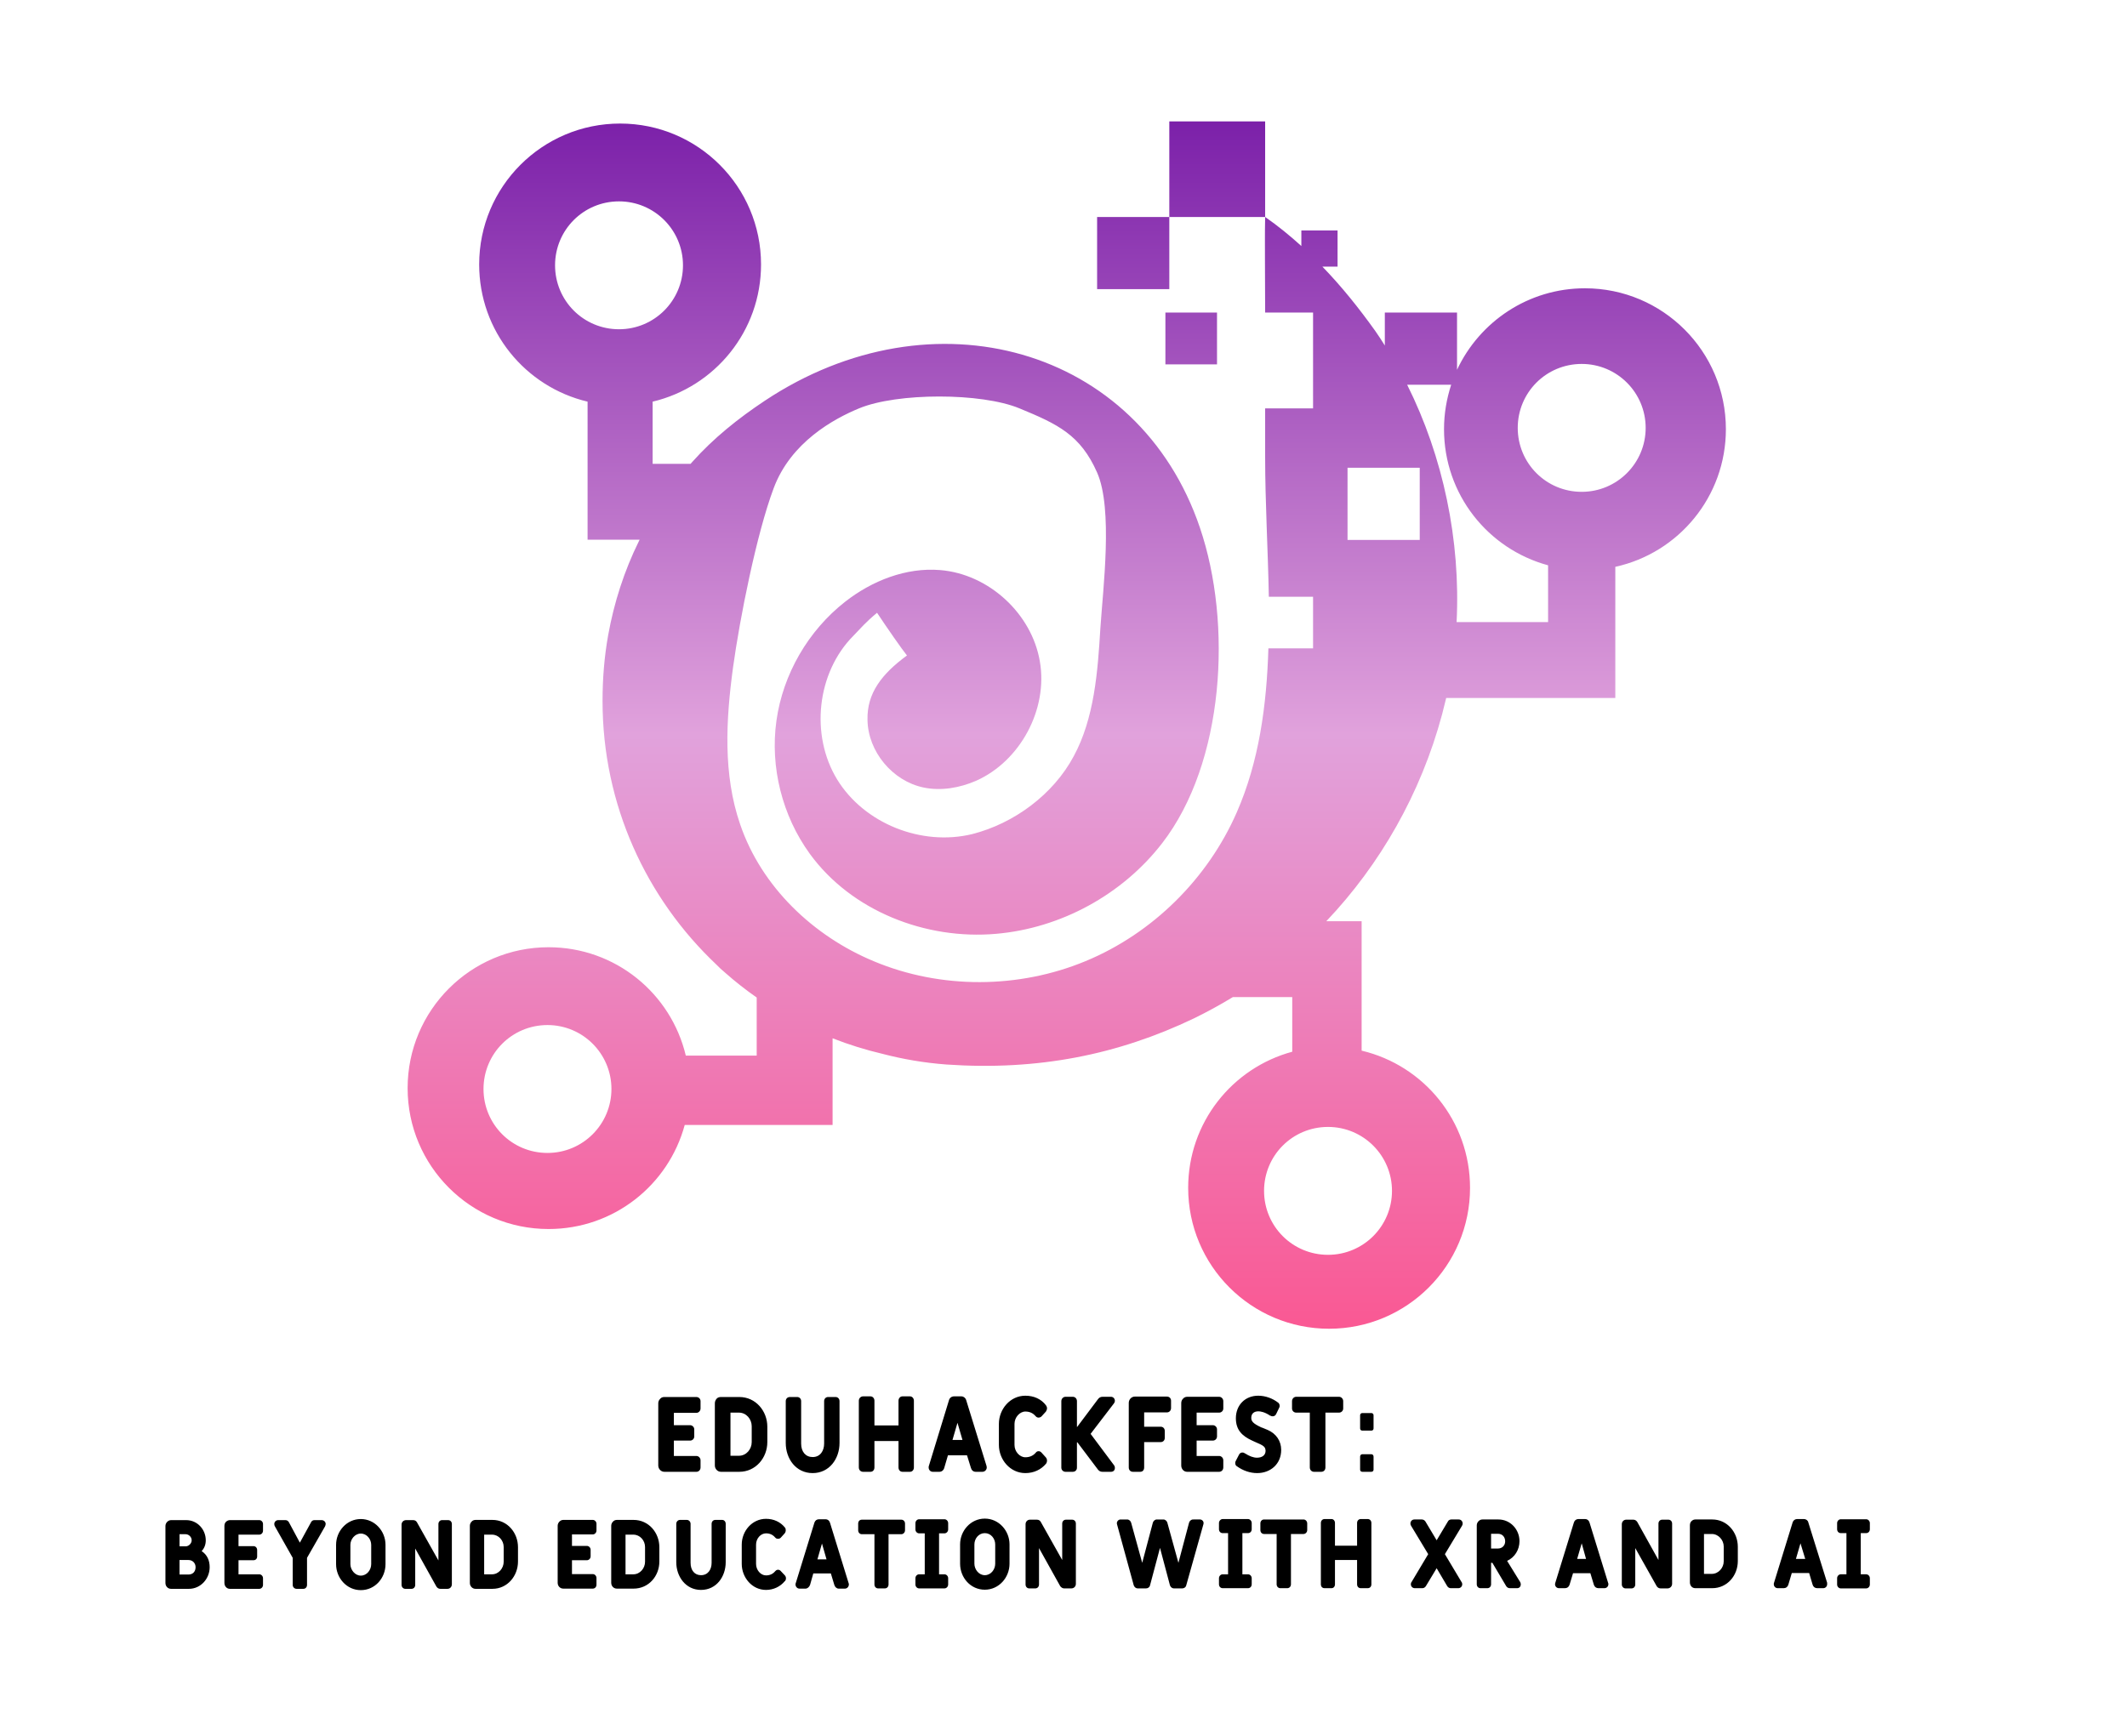 <svg version="1.2" xmlns="http://www.w3.org/2000/svg" viewBox="0 0 981 801" width="981" height="801">
	<title>LogoHackathon</title>
	<defs>
		<linearGradient id="g1" x2="1" gradientUnits="userSpaceOnUse" gradientTransform="matrix(0,-557.038,608,0,492,613)">
			<stop offset="0" stop-color="#fa5893"/>
			<stop offset=".492" stop-color="#e1a2dc"/>
			<stop offset="1" stop-color="#7b20a9"/>
		</linearGradient>
	</defs>
	<style>
		.s0 { fill: url(#g1) } 
		.s1 { fill: #000000 } 
	</style>
	<path id="Forma 2" fill-rule="evenodd" class="s0" d="m384 519h-68.2c-7.5 27.7-32.7 48-62.8 48-35.9 0-65-29.1-65-65 0-35.9 29.1-65 65-65 30.8 0 56.5 21.3 63.3 50h32.7v-26.8q-7.6-5.3-14.5-11.4-0.1-0.1-0.1-0.1-2.2-1.8-4-3.7c-32.3-30.5-52.5-73.7-52.5-121.6 0-10.2 0.8-20.4 2.6-30.4 2.7-15 7.4-29.6 14.1-43.2q0.2-0.4 0.4-0.8h-24v-63.7c-28.7-6.8-50-32.5-50-63.3 0-35.9 29.1-65 65-65 35.9 0 65 29.1 65 65 0 30.8-21.3 56.5-50 63.3v28.7h17.5q0.3-0.4 0.7-0.8c9.8-11 21.3-20.2 33.5-28.3 77.5-51.5 172.5-24.7 200.7 58.5 15.1 44.4 11.3 108.5-17.4 145.6-18.3 23.7-46.7 39.2-76.5 41.8-32.5 2.9-66.8-10.5-86-36.9-12.7-17.5-18.4-40-15.4-61.4 3-21.5 14.7-41.6 31.7-54.9 12.4-9.7 28.1-15.9 43.8-14.6 22.4 1.8 42.3 20.1 46 42.2 3.8 22-9 45.9-29.4 55-7.6 3.3-16.2 4.8-24.3 3.1-14.3-3-25.6-16.6-25.8-31.2-0.3-12.3 6.6-21.2 18.2-29.7-2.2-2.7-9.3-12.9-13.8-19.7-5.4 4.5-7.4 7-10.9 10.6-16.9 17-20 45.8-7.5 66.3 12.5 20.4 39 30.9 62.3 25.2 19.3-4.9 37.4-18.3 46.8-35.9 9.5-17.5 11.1-39 12.3-59 1.2-18.3 5.9-55.1-1.5-71.9-7.7-17.4-18.1-22.3-35.8-29.6-17.6-7.3-56.4-7.3-74 0-11.6 4.8-31.5 15.6-39.4 36.9-7.9 21.1-15.6 60-18.7 82.5-3.3 24.2-4.7 49.5 3.3 72.6 9.8 28.7 33.7 51.5 61.7 63.1 30.8 12.9 66.8 12.7 97.6-0.1 30.9-12.8 56.3-38 69.7-68.6 10.3-23.5 13.8-49.4 14.6-75.7h20.6v-23.8h-20.4c-0.4-21.8-1.7-43.6-1.7-64.3 0 0 0-9.5 0-22.6h22.1v-44.2h-22.1c-0.1-18.9-0.1-34.4-0.1-34.4 0 0 0-6.6 0.1-9.7h-44.2v33.3h-33.3v-33.3h33.3v-44.1h44.2v44.1c5.9 4.1 11.4 8.6 16.7 13.4v-7.2h16.7v16.7h-7c8.9 9.2 16.9 19.2 24.4 29.7q2.3 3.3 4.4 6.7v-15.2h33.3v26.4c10.4-22.2 32.9-37.6 59-37.6 35.9 0 65 29.1 65 65 0 31.1-21.8 57.1-51 63.5v60.5h-78q-0.9 3.8-1.9 7.6c-9.8 36.5-28.6 69.3-53.4 95.4h16.3v59.7c28.7 6.8 50 32.5 50 63.3 0 35.9-29.1 65-65 65-35.9 0-65-29.1-65-65 0-30.1 20.3-55.3 48-62.8v-25.2h-27.4q-8.7 5.3-17.9 9.8c-35.1 16.8-72 24.2-114.2 21.3-10.5-0.8-20.2-2.5-29.4-4.9q-11.9-2.8-23.1-7.2zm265-341.5c16.6 33.2 24.7 71.8 22.8 109.5h42.2v-26.2c-27.7-7.5-48-32.7-48-62.8 0-7.2 1.2-14 3.3-20.5zm5.8 38.3h-33.3v33.3h33.3zm-117.3-71.6h23.8v23.9h-23.8zm-222.5-21.8c0-16.3-13.2-29.5-29.5-29.5-16.4 0-29.5 13.2-29.5 29.5 0 16.3 13.1 29.5 29.5 29.5 16.3 0 29.5-13.2 29.5-29.5zm444 75c0-16.3-13.2-29.5-29.5-29.5-16.4 0-29.5 13.2-29.5 29.5 0 16.3 13.1 29.5 29.5 29.5 16.3 0 29.5-13.2 29.5-29.5zm-117 352c0-16.3-13.2-29.5-29.5-29.5-16.4 0-29.5 13.2-29.5 29.5 0 16.3 13.1 29.5 29.5 29.5 16.3 0 29.5-13.2 29.5-29.5zm-360-47c0-16.3-13.2-29.5-29.5-29.5-16.4 0-29.5 13.2-29.5 29.5 0 16.3 13.1 29.5 29.5 29.5 16.3 0 29.5-13.2 29.5-29.5z"/>
	<path id="EduHackFest: Beyond education wi" fill-rule="evenodd" class="s1" d="m310.8 651.8v5.7h7.5c1 0 1.9 0.9 1.9 1.9v3.3c0 1.1-0.9 1.9-1.9 1.9h-7.5v7.1h10.4c1 0 1.9 0.9 1.9 2v3.3c0 1.2-0.9 2-1.9 2h-14.8c-1.6 0-2.8-1.4-2.8-2.9v-28.7c0-0.8 0.3-1.5 0.9-2.1 0.5-0.6 1.2-0.8 1.9-0.8h14.8c1 0 1.9 0.8 1.9 1.9v3.4c0 1.1-0.9 2-1.9 2zm43.1 13.5c0 7.3-5.4 13.7-12.9 13.7h-8.5c-1.6 0-2.8-1.4-2.8-2.9v-28.7c0-0.8 0.3-1.5 0.8-2.1 0.5-0.6 1.3-0.8 2-0.8h8.5c7.5 0 12.9 6.4 12.9 13.7zm-7.2-7.3c0-3.3-2.5-6.3-5.9-6.3h-3.9v19.9h3.9c3.4 0 5.9-3 5.9-6.3zm40.5 7.7c0 7.3-4.7 13.9-12.4 13.9-7.7 0-12.4-6.6-12.4-13.9v-19.3c0-1.1 0.8-1.9 1.9-1.9h3.4c1 0 1.8 0.8 1.8 1.9v19.6c0 3.8 2.1 6.2 5.3 6.2 3.6 0 5.3-3 5.3-6.2v-19.6c0-1.1 0.8-1.9 1.8-1.9h3.5c1 0 1.8 0.8 1.8 1.9zm32.5-21.5c1 0 1.8 0.9 1.8 2v30.8c0 1.2-0.8 2-1.8 2h-3.5c-1 0-1.8-0.8-1.8-2v-12.2h-11.1v12.2c0 1.2-0.8 2-1.8 2h-3.5c-1 0-1.9-0.8-1.9-2v-30.8c0-1.1 0.9-2 1.9-2h3.5c1 0 1.8 0.9 1.8 2v11.4h11.1v-11.4c0-1.1 0.8-2 1.8-2zm35.3 32.1c0 0.2 0.1 0.4 0.1 0.7 0 1.1-0.9 2-2 2h-3.1c-1.1 0-1.9-0.7-2.2-1.8l-1.8-5.8h-8.8l-1.7 5.8c-0.3 1.1-1.2 1.8-2.2 1.8h-3.1c-1.1 0-1.9-0.9-1.9-2 0-0.3 0-0.5 0.1-0.7l9.3-30.4c0.3-1 1.2-1.7 2.3-1.7h3.4c1 0 1.9 0.7 2.2 1.7zm-13.4-19.9l-2.3 7.9h4.6zm40.7 15.9c0.4 0.4 0.6 1 0.6 1.6q0 0.7-0.4 1.3c-2.4 2.9-5.8 4.4-9.6 4.4-7 0-12.2-6.2-12.2-13v-9.7c0-6.8 5.2-13 12.2-13 3.9 0 7.3 1.5 9.5 4.4 0.3 0.4 0.5 0.9 0.5 1.4 0 0.5-0.2 1-0.5 1.5l-2 2.2c-0.4 0.4-0.9 0.6-1.4 0.6-0.4 0-0.9-0.1-1.4-0.7q-1.8-2.1-4.7-2.1c-2.6 0-5 2.7-5 5.7v9.7c0 3.1 2.4 5.7 5 5.7q2.9 0 4.7-2c0.5-0.7 1-0.8 1.4-0.8 0.4 0 0.9 0.1 1.4 0.7zm9.1 6.7c-1 0-1.9-0.8-1.9-1.9v-30.7c0-1.1 0.9-2 1.9-2h3.4c1.1 0 1.9 0.9 1.9 2v11.9h0.1l9.6-12.8c0.5-0.7 1.2-1.1 2.1-1.1h3.9c1 0 1.8 0.8 1.8 1.9q0 0.5-0.4 1.1l-10.8 14.1 10.9 14.6c0.2 0.3 0.3 0.7 0.3 1.1 0 1.1-0.7 1.8-1.8 1.8h-4q-1.2 0-2-1l-9.5-12.6h-0.2v11.7c0 1.1-0.8 1.9-1.9 1.9zm46.8-34.7c1.1 0 1.9 0.8 1.9 1.9v3.4c0 1.1-0.8 2-1.9 2h-10.5v6.6h7.6c1.1 0 1.9 0.8 1.9 1.9v3.3c0 1.1-0.8 1.9-1.9 1.9h-7.6v11.7c0 1.2-0.7 2-1.8 2h-3.4c-1.1 0-1.9-0.8-1.9-2v-29.8c0-1.5 1.2-2.9 2.8-2.9zm13.7 7.4v5.8h7.5c1 0 1.9 0.9 1.9 1.9v3.3c0 1.1-0.9 1.9-1.9 1.9h-7.5v7.1h10.4c1 0 1.9 0.9 1.9 2v3.3c0 1.2-0.9 2-1.9 2h-14.8c-1.6 0-2.7-1.4-2.7-2.9v-28.7c0-0.8 0.2-1.5 0.8-2.1 0.5-0.6 1.2-0.9 1.9-0.9h14.8c1 0 1.9 0.9 1.9 2v3.4c0 1.1-0.9 1.9-1.9 1.9zm31.8 17.6c-0.1-1.9-0.9-2.4-4.9-4.1l-1.3-0.6c-4.6-2.1-7.5-4.9-7.5-10.3 0-6.1 4.3-10.4 10.3-10.4 3.3 0 6.6 1.2 9.2 3.2 0.7 0.5 0.9 1.6 0.5 2.3l-1.4 2.9c-0.3 0.7-0.9 1.1-1.6 1.1q-0.6 0-1.1-0.3h-0.1c-2.5-1.7-4.5-2-5.4-2-2.1 0-3.3 1.1-3.3 3 0 1.5 0.7 2.6 4.6 4.4 0.2 0 0.8 0.3 3 1.2 3.9 1.7 6.2 5.1 6.2 9.2 0 6.5-4.9 10.7-11.1 10.7-3.2 0-6.5-1.1-9.4-3.2-0.7-0.4-0.9-1.5-0.5-2.3l1.5-2.9c0.3-0.7 0.9-1.1 1.6-1.1 0.4 0 0.8 0.1 1.1 0.4h0.1c2 1.3 3.9 2 5.5 2 2.5 0 4-1.2 4-3.2zm35.8-19.5c0 1.1-0.9 1.9-1.9 1.9h-6.3v25.3c0 1.2-0.8 2-1.9 2h-3.4c-1 0-1.9-0.8-1.9-2v-25.3h-6.3c-1 0-1.9-0.8-1.9-1.9v-3.4c0-1.1 0.9-2 1.9-2h19.8c1 0 1.9 0.9 1.9 2zm8.8 29.2c-0.6 0-1-0.4-1-1v-6c0-0.6 0.4-1.1 1-1.1h4.2c0.6 0 1 0.5 1 1.1v6c0 0.6-0.4 1-1 1zm0-19c-0.6 0-1-0.4-1-1v-6.1c0-0.5 0.4-1 1-1h4.2c0.6 0 1 0.5 1 1v6.1c0 0.6-0.4 1-1 1zm-541.2 73h-8.2c-1.5 0-2.6-1.2-2.6-2.7v-26.3c0-0.7 0.3-1.4 0.8-1.9 0.5-0.5 1.1-0.8 1.8-0.8h7c5.1 0 9 4.3 9 9.3 0 1.9-0.6 3.6-1.9 5 2.6 1.7 3.7 4.4 3.7 7.4 0 5.3-4.1 10-9.6 10zm-4.3-13.3v6.7h4.1c2.1 0 3.3-1.4 3.3-3.4 0-1.9-1.4-3.3-3.3-3.3zm2.8-11.9h-2.8v5.6h2.8c1.4 0 2.8-1.3 2.8-2.8 0-1.5-1.3-2.8-2.8-2.8zm24.4 0.2v5.3h6.9c1 0 1.7 0.8 1.7 1.8v3c0 1-0.7 1.7-1.7 1.7h-6.9v6.5h9.6c0.9 0 1.7 0.8 1.7 1.8v3.1c0 1-0.8 1.8-1.7 1.8h-13.6c-1.4 0-2.5-1.2-2.5-2.7v-26.3c0-0.7 0.2-1.4 0.7-1.9 0.5-0.5 1.2-0.8 1.8-0.8h13.6c0.9 0 1.7 0.8 1.7 1.8v3.1c0 1-0.8 1.8-1.7 1.8zm38.3-6.7c1.1 0 1.9 0.8 1.9 1.8 0 0.4-0.2 0.8-0.3 1.1l-8.3 14.5v12.5c0 1-0.7 1.8-1.7 1.8h-3.1c-1 0-1.8-0.8-1.8-1.8v-12.5l-8.2-14.5c-0.2-0.3-0.3-0.7-0.3-1.1 0-1 0.8-1.8 1.8-1.8h3.3c0.7 0 1.2 0.3 1.6 0.9l5.1 9.5 5.2-9.5c0.3-0.6 0.9-0.9 1.5-0.9zm29.5 20.3c0 6.4-4.8 12-11.4 12-6.5 0-11.4-5.6-11.4-12v-8.9c0-6.3 4.9-11.9 11.4-11.9 6.5 0 11.4 5.6 11.4 11.9zm-6.6-8.9c0-2.6-2-5.2-4.8-5.2-2.7 0-4.8 2.6-4.8 5.2v8.9c0 2.6 2.1 5.3 4.8 5.3 2.8 0 4.8-2.6 4.8-5.3zm20.3 1.7v16.8c0 1-0.7 1.8-1.7 1.8h-2.9c-0.9 0-1.7-0.8-1.7-1.8v-27.8c0-1.2 0.9-2.1 2.1-2.1h3.2c0.8 0 1.4 0.3 1.8 1l9.9 17.6v-16.8c0-1 0.7-1.8 1.7-1.8h2.8c1 0 1.7 0.8 1.7 1.8v27.8c0 1.2-0.9 2.1-2 2.1h-3.3c-0.7 0-1.3-0.3-1.8-1zm47.4 6c0 6.7-4.9 12.6-11.8 12.6h-7.8c-1.5 0-2.6-1.3-2.6-2.7v-26.4c0-0.7 0.3-1.4 0.8-1.9 0.4-0.5 1.1-0.8 1.8-0.8h7.8c6.9 0 11.8 5.9 11.8 12.6zm-6.6-6.7c0-3-2.3-5.7-5.4-5.7h-3.6v18.3h3.6c3.1 0 5.4-2.8 5.4-5.8zm31.5-5.8v5.3h6.9c0.9 0 1.7 0.8 1.7 1.8v3c0 1-0.8 1.8-1.7 1.8h-6.9v6.4h9.6c0.9 0 1.7 0.8 1.7 1.8v3.1c0 1.1-0.8 1.8-1.7 1.8h-13.6c-1.5 0-2.6-1.2-2.6-2.7v-26.3c0-0.7 0.3-1.4 0.8-1.9 0.5-0.5 1.1-0.8 1.8-0.8h13.6c0.9 0 1.7 0.8 1.7 1.8v3.1c0 1-0.8 1.8-1.7 1.8zm40.3 12.5c0 6.7-4.9 12.5-11.9 12.5h-7.7c-1.5 0-2.6-1.2-2.6-2.7v-26.3c0-0.7 0.3-1.4 0.8-1.9 0.4-0.5 1.1-0.8 1.8-0.8h7.7c7 0 11.9 5.9 11.9 12.6zm-6.6-6.7c0-3-2.3-5.7-5.4-5.7h-3.6v18.3h3.6c3.1 0 5.4-2.8 5.4-5.8zm37.2 7c0 6.7-4.3 12.8-11.4 12.8-7 0-11.4-6.1-11.4-12.8v-17.7c0-1 0.8-1.8 1.7-1.8h3.2c0.9 0 1.7 0.8 1.7 1.8v18c0 3.5 1.9 5.7 4.8 5.7 3.3 0 4.9-2.7 4.9-5.7v-18c0-1 0.7-1.8 1.7-1.8h3.2c0.9 0 1.6 0.8 1.6 1.8zm27.2 6c0.4 0.4 0.6 0.9 0.6 1.5q0 0.6-0.4 1.2h-0.1c-2.1 2.6-5.3 4.1-8.7 4.1-6.5 0-11.2-5.8-11.2-12v-8.9c0-6.3 4.8-11.9 11.2-11.9 3.5 0 6.6 1.4 8.7 4 0.3 0.3 0.4 0.8 0.4 1.3 0 0.4-0.1 0.9-0.5 1.4l-1.8 2c-0.4 0.4-0.8 0.5-1.2 0.5-0.4 0-0.9 0-1.4-0.6q-1.6-1.9-4.2-1.9c-2.5 0-4.6 2.4-4.6 5.2v8.9c0 2.8 2.1 5.3 4.6 5.3q2.6 0 4.2-1.9c0.5-0.6 1-0.7 1.3-0.7 0.4 0 0.9 0.1 1.3 0.6zm29.5 3.7c0.1 0.2 0.1 0.3 0.1 0.6 0 1-0.8 1.9-1.8 1.9h-2.9c-0.9 0-1.7-0.7-2-1.7l-1.6-5.3h-8.1l-1.5 5.3c-0.4 1-1.2 1.7-2.1 1.7h-2.8c-1 0-1.8-0.9-1.8-1.9 0-0.3 0-0.4 0.1-0.6l8.6-27.9c0.3-1 1.1-1.6 2.1-1.6h3.1c0.9 0 1.7 0.6 2 1.6zm-12.3-18.3l-2.1 7.3h4.2zm38.3-6.1c0 1-0.8 1.8-1.7 1.8h-5.9v23.2c0 1-0.7 1.8-1.7 1.8h-3.1c-1 0-1.7-0.8-1.7-1.8v-23.2h-5.8c-1 0-1.7-0.8-1.7-1.8v-3.1c0-1.1 0.7-1.8 1.7-1.8h18.2c0.9 0 1.7 0.7 1.7 1.8zm18.2-5.1c0.9 0 1.7 0.8 1.7 1.8v2.9c0 1-0.8 1.8-1.7 1.8h-2.5v18.9h2.5c0.9 0 1.7 0.8 1.7 1.8v2.9c0 1-0.8 1.8-1.7 1.8h-11.7c-0.9 0-1.7-0.8-1.7-1.8v-2.9c0-1 0.8-1.8 1.7-1.8h2.6v-18.9h-2.6c-0.9 0-1.7-0.8-1.7-1.8v-2.9c0-1 0.8-1.8 1.7-1.8zm30 20.5c0 6.4-4.9 12-11.4 12-6.6 0-11.4-5.6-11.4-12v-8.9c0-6.3 4.9-11.9 11.4-11.9 6.5 0 11.4 5.6 11.4 11.9zm-6.6-8.9c0-2.7-2-5.2-4.8-5.2-2.8 0-4.8 2.5-4.8 5.2v8.9c0 2.6 2 5.3 4.8 5.3 2.8 0 4.8-2.6 4.8-5.3zm20.2 1.7v16.8c0 1-0.7 1.8-1.7 1.8h-2.8c-1 0-1.7-0.8-1.7-1.8v-27.8c0-1.2 0.9-2.1 2-2.1h3.2c0.8 0 1.4 0.3 1.8 1l9.9 17.6v-16.8c0-1.1 0.8-1.8 1.7-1.8h2.9c0.9 0 1.7 0.7 1.7 1.8v27.8c0 1.2-0.9 2.1-2.1 2.1h-3.3c-0.7 0-1.3-0.4-1.8-1zm74.3-13.2c0.5 0 1 0.3 1.3 0.7 0.3 0.4 0.4 1 0.2 1.6l-7.9 28.1c-0.2 0.9-1 1.4-1.9 1.4h-3.8c-0.8 0-1.5-0.6-1.8-1.4l-4.6-17.3-4.6 17.3c-0.2 0.9-1 1.4-1.9 1.4h-3.8c-0.8 0-1.5-0.6-1.8-1.4l-7.7-28.1q-0.1-0.3-0.1-0.5c0-1 0.8-1.8 1.7-1.8h3.1c0.8 0 1.6 0.7 1.8 1.5l5.1 18.5 4.9-18.5c0.2-0.8 1-1.5 1.8-1.5h3.1c0.8 0 1.6 0.7 1.8 1.5l5.1 18.5 4.9-18.5c0.2-0.8 1-1.5 1.8-1.5zm22.1-0.2c0.9 0 1.7 0.9 1.7 1.8v2.9c0 1.1-0.8 1.8-1.7 1.8h-2.6v19h2.6c0.9 0 1.7 0.8 1.7 1.8v2.8c0 1.1-0.8 1.8-1.7 1.8h-11.7c-0.9 0-1.7-0.7-1.7-1.8v-2.8c0-1 0.8-1.8 1.7-1.8h2.5v-19h-2.5c-0.9 0-1.7-0.7-1.7-1.8v-2.9c0-0.9 0.8-1.8 1.7-1.8zm27.3 5.1c0 1-0.8 1.8-1.7 1.8h-5.8v23.2c0 1.1-0.8 1.8-1.7 1.8h-3.2c-0.9 0-1.7-0.7-1.7-1.8v-23.2h-5.8c-1 0-1.7-0.8-1.7-1.8v-3.1c0-1 0.7-1.8 1.7-1.8h18.2c0.9 0 1.7 0.8 1.7 1.8zm27.9-5.1c1 0 1.7 0.8 1.7 1.8v28.3c0 1.1-0.7 1.8-1.7 1.8h-3.2c-1 0-1.7-0.7-1.7-1.8v-11.2h-10.2v11.2c0 1.1-0.7 1.8-1.6 1.8h-3.2c-1 0-1.7-0.7-1.7-1.8v-28.3c0-1 0.7-1.8 1.7-1.8h3.2c0.9 0 1.6 0.8 1.6 1.8v10.5h10.2v-10.5c0-1 0.7-1.8 1.7-1.8zm43.5 3.1l-7.9 13.1 7.7 12.9c0.2 0.2 0.3 0.6 0.3 1 0 1-0.8 1.8-1.8 1.8h-3.5c-0.6 0-1.2-0.3-1.6-0.9l-4.9-8.3-5 8.3c-0.4 0.6-1 0.9-1.6 0.9h-3.5c-1 0-1.8-0.8-1.8-1.8 0-0.4 0.1-0.8 0.3-1l7.7-12.9-7.9-13.1c-0.2-0.3-0.3-0.7-0.3-1 0-1.1 0.8-1.9 1.8-1.9h3.5c0.6 0 1.3 0.4 1.6 0.9l5.2 8.7 5.2-8.7c0.2-0.5 0.9-0.9 1.5-0.9h3.5c1 0 1.8 0.8 1.8 1.9 0 0.3-0.1 0.7-0.3 1zm20.8 16.2l6.1 9.9c0.1 0.3 0.2 0.6 0.2 0.9 0 1.1-0.7 1.8-1.7 1.8h-3.3c-0.7 0-1.3-0.3-1.7-0.9l-6.4-10.8h-0.6v9.9c0 1.1-0.8 1.8-1.7 1.8h-3.2c-0.9 0-1.7-0.7-1.7-1.8v-27.2c0-0.7 0.3-1.4 0.8-1.9 0.5-0.5 1.1-0.8 1.8-0.8h7.4c5.5 0 9.7 4.6 9.7 10 0 4-2.2 7.5-5.7 9.1zm-7.4-12.5v6.8h3.2c1.9 0 3.3-1.4 3.3-3.3 0-2-1.3-3.5-3.3-3.5zm54 22.7c0.1 0.1 0.1 0.3 0.1 0.6 0 1-0.8 1.8-1.8 1.8h-2.8c-1 0-1.8-0.6-2.1-1.6l-1.6-5.3h-8l-1.6 5.3c-0.3 1-1.1 1.6-2.1 1.6h-2.8c-1 0-1.8-0.8-1.8-1.8 0-0.3 0.1-0.5 0.1-0.6l8.6-27.9c0.3-1 1.1-1.6 2.1-1.6h3.1c0.9 0 1.7 0.6 2 1.6zm-12.2-18.3l-2.1 7.2h4.1zm24.7 2.2v16.8c0 1-0.7 1.8-1.7 1.8h-2.8c-0.9 0-1.7-0.8-1.7-1.8v-27.8c0-1.2 0.9-2.1 2-2.1h3.3c0.7 0 1.3 0.3 1.8 1l9.8 17.6v-16.8c0-1.1 0.8-1.8 1.7-1.8h2.9c0.9 0 1.7 0.7 1.7 1.8v27.8c0 1.1-0.9 2.1-2.1 2.1h-3.2c-0.8 0-1.4-0.4-1.8-1zm47.3 6c0 6.7-4.9 12.5-11.8 12.5h-7.8c-1.5 0-2.5-1.2-2.5-2.7v-26.3c0-0.7 0.2-1.4 0.7-1.9 0.5-0.5 1.1-0.8 1.8-0.8h7.8c6.9 0 11.8 5.9 11.8 12.6zm-6.5-6.7c0-3-2.4-5.8-5.5-5.8h-3.6v18.4h3.6c3.1 0 5.5-2.8 5.5-5.8zm47.7 16.7c0 0.2 0 0.4 0 0.7 0 1-0.8 1.8-1.8 1.8h-2.8c-1 0-1.8-0.6-2.1-1.6l-1.6-5.4h-8l-1.6 5.4c-0.3 1-1.1 1.6-2.1 1.6h-2.8c-1 0-1.8-0.8-1.8-1.8 0-0.3 0-0.5 0.1-0.7l8.6-27.9c0.3-0.9 1.1-1.5 2.1-1.5h3.1c0.9 0 1.8 0.6 2 1.5zm-12.3-18.2l-2.1 7.2h4.3zm30.3-11.1c0.9 0 1.7 0.8 1.7 1.8v2.8c0 1.1-0.8 1.8-1.7 1.8h-2.5v19h2.5c0.9 0 1.7 0.8 1.7 1.8v2.9c0 1-0.8 1.8-1.7 1.8h-11.7c-0.9 0-1.7-0.8-1.7-1.8v-2.9c0-1 0.8-1.8 1.7-1.8h2.6v-19h-2.6c-0.9 0-1.7-0.7-1.7-1.8v-2.8c0-1 0.8-1.8 1.7-1.8z"/>
</svg>